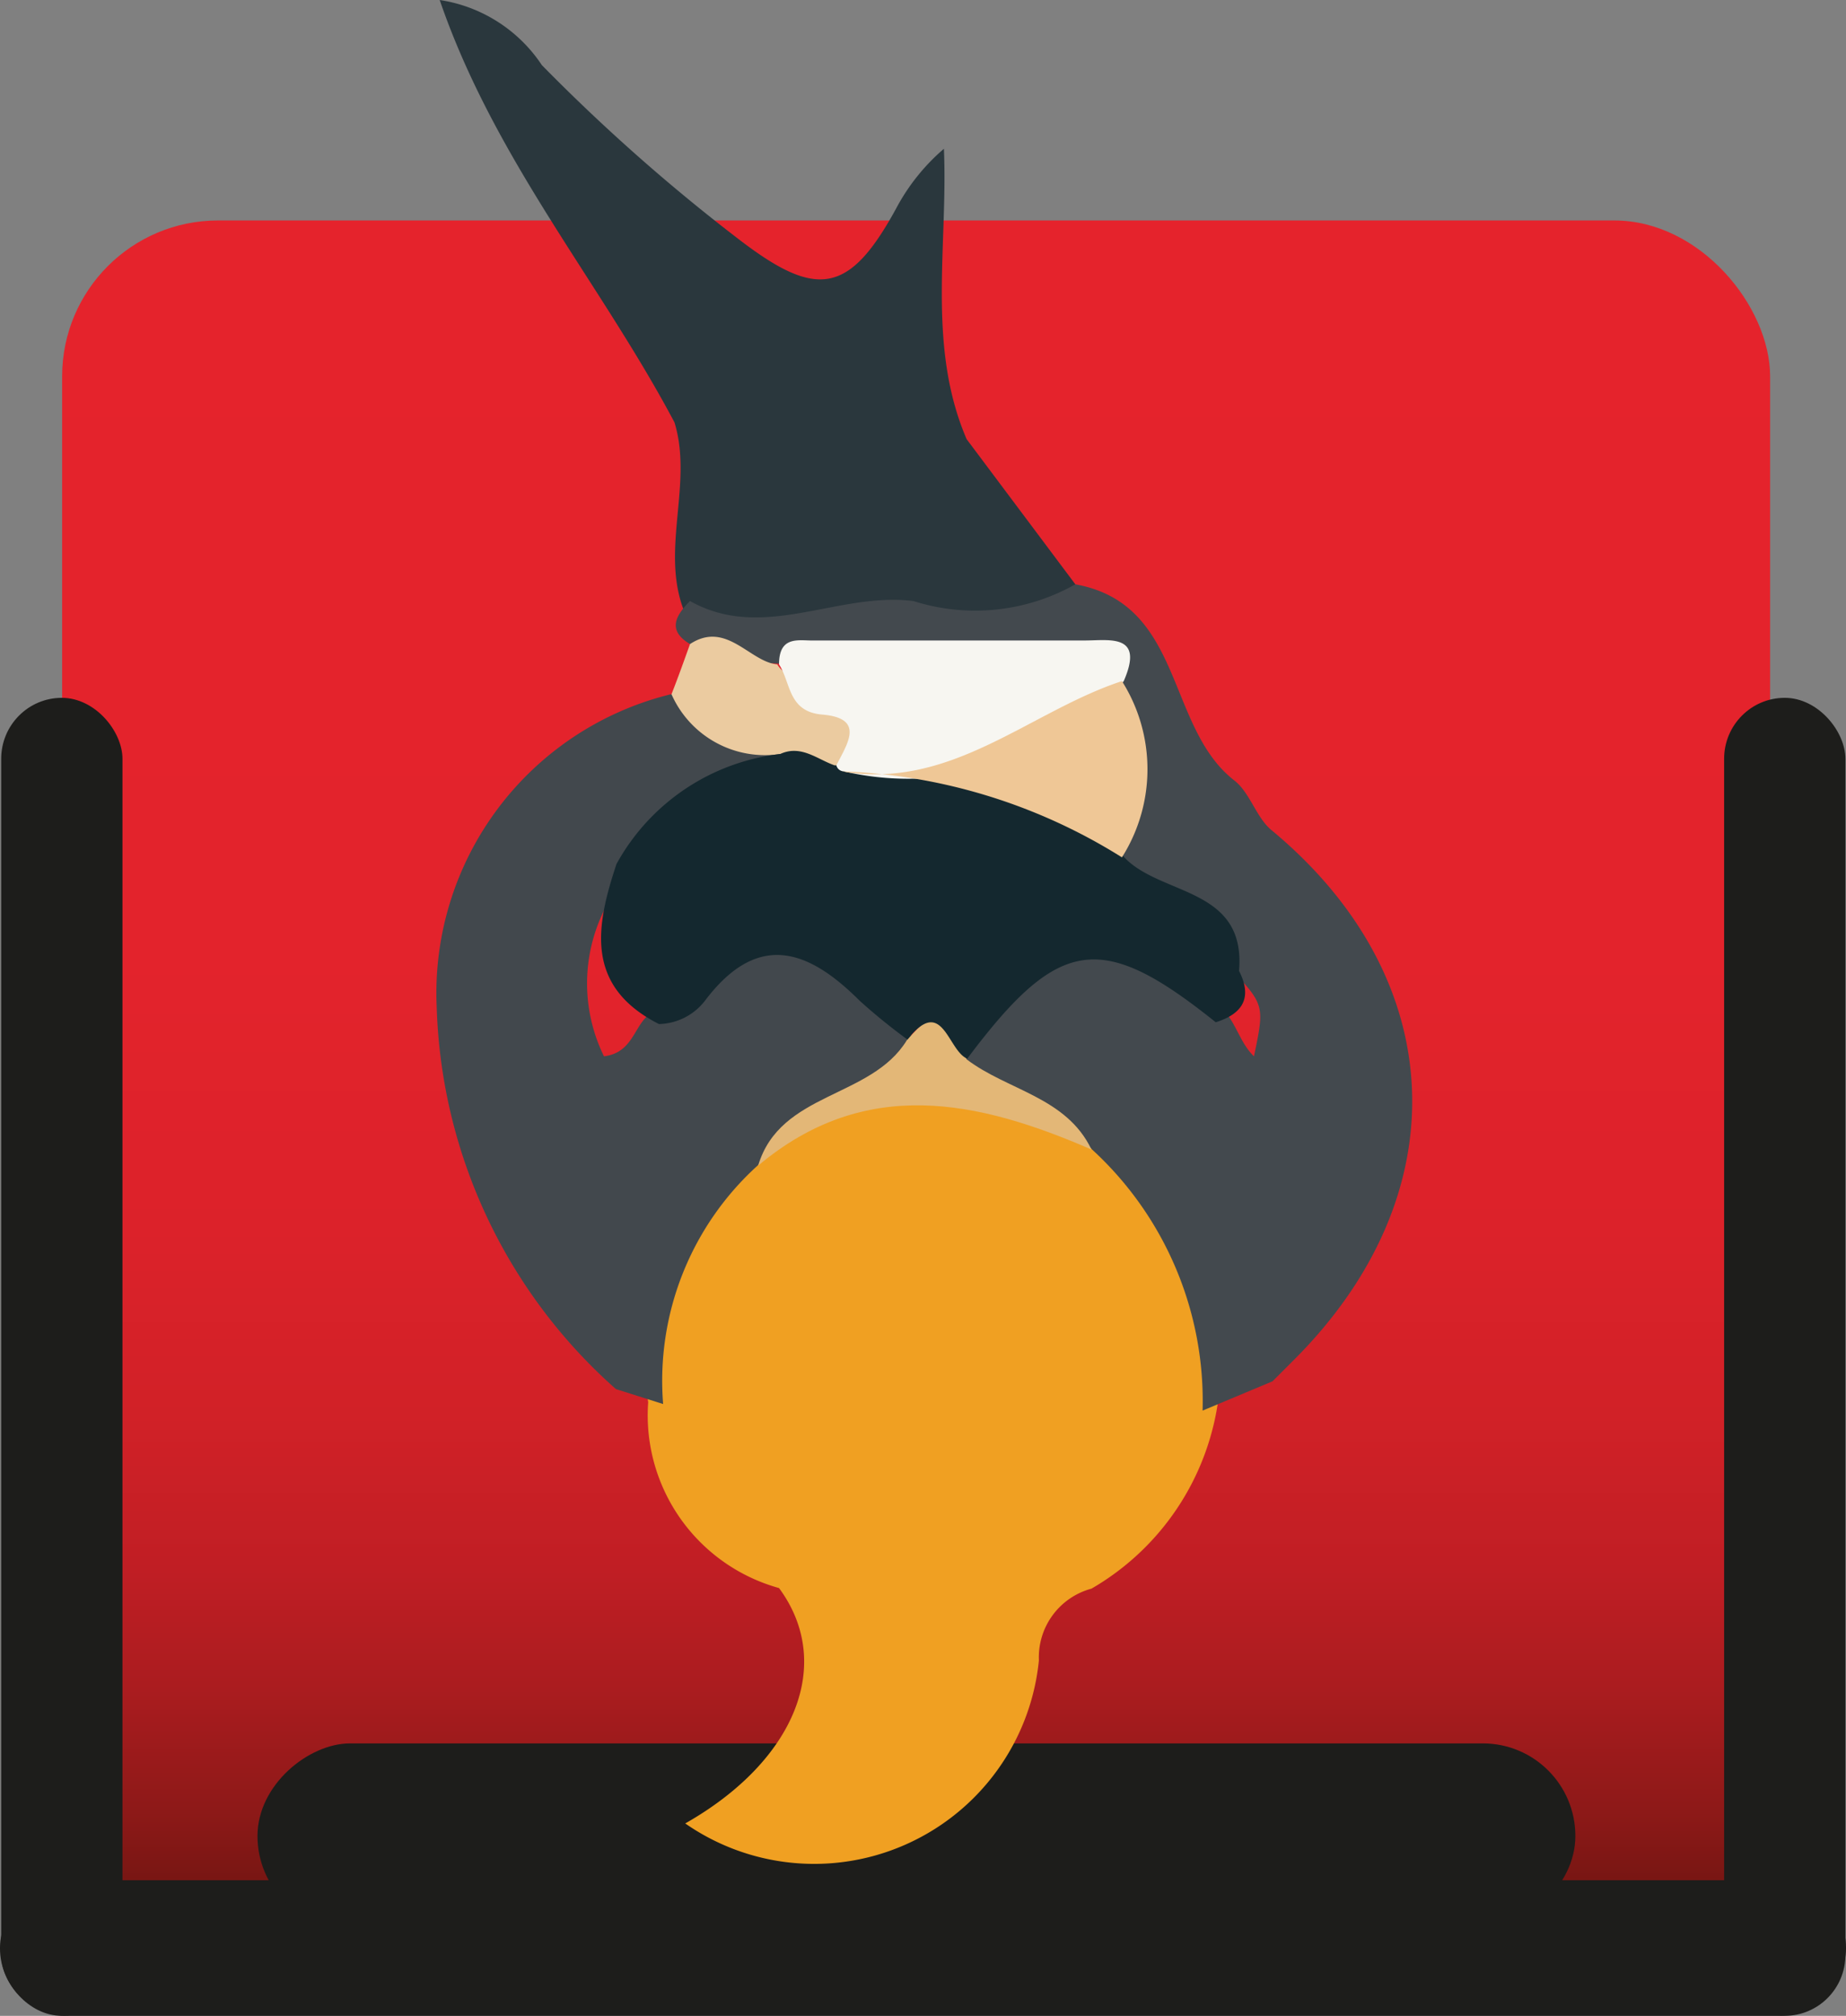 <svg xmlns="http://www.w3.org/2000/svg" xmlns:xlink="http://www.w3.org/1999/xlink" viewBox="0 0 30.9 33.74"><rect x="0" y="0" width="30.9" height="33.74" fill="#808080" stroke="none"/><defs><style>.cls-1{fill:url(#Degradado_sin_nombre_118);}.cls-2{fill:#1d1d1b;}.cls-3{fill:#f0a022;}.cls-4{fill:#2a373d;}.cls-5{fill:#43494e;}.cls-6{fill:#42484d;}.cls-7{fill:#e3b777;}.cls-8{fill:#ebcba0;}.cls-9{fill:#14282f;}.cls-10{fill:#f7f6f1;}.cls-11{fill:#efc796;}</style><linearGradient id="Degradado_sin_nombre_118" x1="15.33" y1="3.69" x2="15.33" y2="32.28" gradientUnits="userSpaceOnUse"><stop offset="0.01" stop-color="#e5232c"/><stop offset="0.43" stop-color="#e3232c"/><stop offset="0.59" stop-color="#dc222a"/><stop offset="0.7" stop-color="#d12127"/><stop offset="0.79" stop-color="#c01e24"/><stop offset="0.86" stop-color="#aa1c1f"/><stop offset="0.93" stop-color="#8e1918"/><stop offset="0.99" stop-color="#6f1511"/><stop offset="1" stop-color="#691410"/></linearGradient></defs><g id="Capa_2" data-name="Capa 2"><g id="Capa_5" data-name="Capa 5"><rect class="cls-1" x="1.04" y="3.69" width="28.59" height="28.59" rx="2.61"/><rect class="cls-2" x="28.86" y="11.68" width="2.03" height="22.06" rx="1.02"/><rect class="cls-2" x="0.02" y="11.68" width="2.03" height="22.06" rx="1.02"/><rect class="cls-2" x="14.31" y="17.16" width="2.27" height="30.9" rx="1.13" transform="translate(48.06 17.16) rotate(90)"/><rect class="cls-2" x="13.78" y="19.7" width="3.1" height="22.06" rx="1.55" transform="translate(46.07 15.4) rotate(90)"/><path class="cls-3" d="M18.27,26.59a1.19,1.19,0,0,0-.88,1.2,3.78,3.78,0,0,1-5.92,2.73c1.85-1.05,2.5-2.68,1.57-3.94a3,3,0,0,1-2.19-3.11,4.52,4.52,0,0,1,1.65-4.19C14.38,17.6,16.36,18,18.39,19a4.88,4.88,0,0,1,2,4.45A4.33,4.33,0,0,1,18.27,26.59Z"/><path class="cls-4" d="M16.18,7.35,18,9.78a.45.45,0,0,1-.37.56,24.66,24.66,0,0,1-6.07.12c-.6-1.09.07-2.28-.27-3.39C10.05,4.73,8.28,2.68,7.36,0A2.5,2.5,0,0,1,9.07,1.09,31.26,31.26,0,0,0,12.36,4c1.3,1,1.85.94,2.64-.51a3.44,3.44,0,0,1,.8-1C15.87,4.11,15.51,5.79,16.18,7.35Z"/><path class="cls-5" d="M21.3,23.12l-1.17.49a5.71,5.71,0,0,0-1.85-4.37c-.61-.71-1.83-.55-2.26-1.53,1.09-2.31,2.66-2.57,4.49-.77.19.22.26.53.48.74.18-.86.18-.86-.42-1.5-.41-.86-1.55-1-1.89-1.91,0-.94.25-1.91-.28-2.79-1-.64-2.16-.24-3.24-.33-.75-.06-1.51,0-2.27-.05a1.26,1.26,0,0,1-1.34-.32c-.37-.22-.26-.46,0-.72,1.23.69,2.47-.16,3.74,0A3.41,3.41,0,0,0,18,9.78c1.83.33,1.51,2.4,2.67,3.29.26.21.36.62.62.83,3,2.49,3.14,6.12.34,8.89Z"/><path class="cls-6" d="M11.1,23.5l-.79-.25a8.89,8.89,0,0,1-3-6.39,5.15,5.15,0,0,1,3.92-5.24,8.93,8.93,0,0,1,1.89.92c-.05.78-.78.59-1.21.83a4.82,4.82,0,0,0-1.3,1.16,2.77,2.77,0,0,0-.5,3.15c.49-.06.5-.52.77-.71,2.16-1.79,2.88-1.72,4.41.41.07.6-.38.73-.8.9a5.2,5.2,0,0,0-1.81,1.23A4.86,4.86,0,0,0,11.1,23.5Z"/><path class="cls-7" d="M12.69,19.51c.37-1.24,1.89-1.12,2.49-2.1.54-.61.67-.57,1,.32.68.52,1.67.63,2.09,1.51C16.38,18.42,14.49,18,12.69,19.51Z"/><path class="cls-8" d="M13.06,12.62a1.71,1.71,0,0,1-1.82-1c.11-.28.21-.56.31-.84.61-.4,1,.3,1.46.34.35.58,2.17.33,1,1.78A.86.86,0,0,1,13.06,12.62Z"/><path class="cls-9" d="M13.06,12.62c.35-.16.62.09.91.19h.23c1.77-.18,3.44-.08,4.61,1.53.61.66,2.05.5,1.93,1.91.23.45.06.72-.39.86-1.92-1.54-2.63-1.43-4.16.61-.33-.14-.41-1.07-1-.32a9.87,9.87,0,0,1-.8-.65c-.85-.85-1.7-1.18-2.59,0a1,1,0,0,1-.77.39c-1.24-.63-1.06-1.63-.71-2.68A3.6,3.6,0,0,1,13.06,12.62Z"/><path class="cls-10" d="M14,12.81c.18-.36.49-.79-.24-.85-.57-.05-.52-.53-.72-.84,0-.5.35-.39.6-.4h4.52c.41,0,1-.12.65.68a4.79,4.79,0,0,1-4.69,1.51A.13.13,0,0,1,14,12.81Z"/><path class="cls-11" d="M14.09,12.91c1.83.32,3.14-1,4.69-1.51a2.76,2.76,0,0,1,0,2.95A9.43,9.43,0,0,0,14.09,12.91Z"/></g></g></svg>